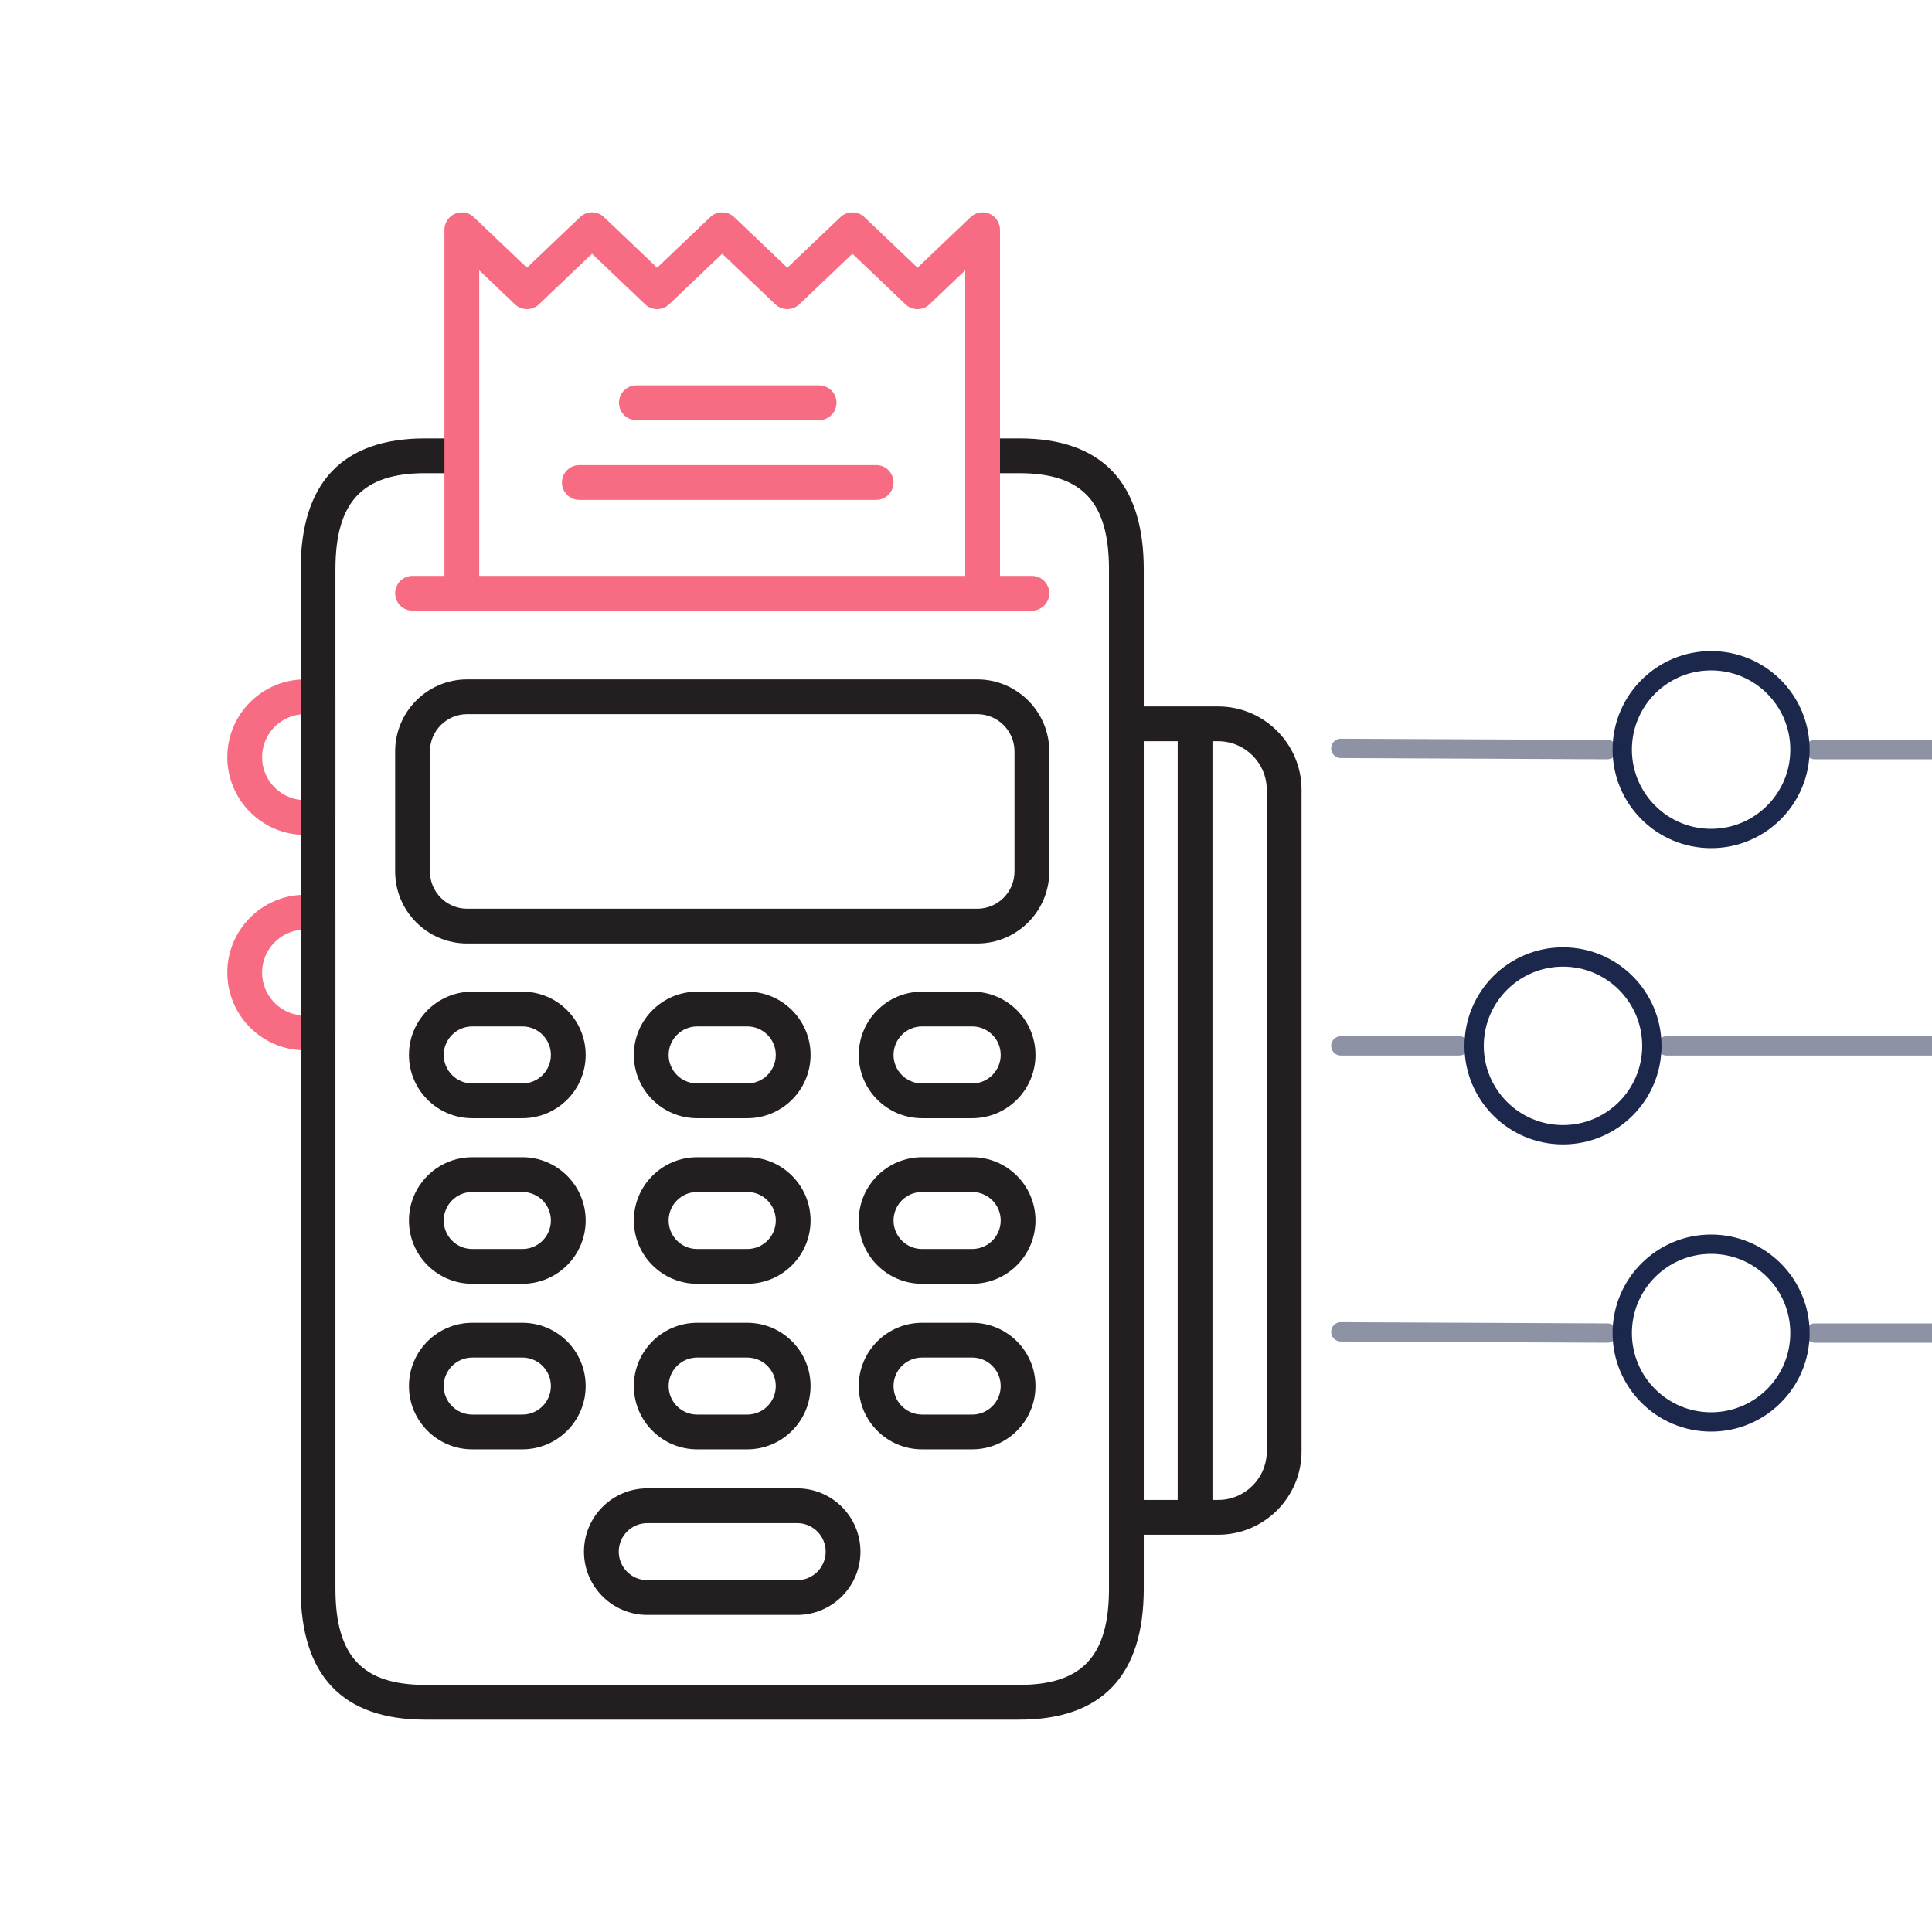 <svg width="500" height="500" viewBox="0 0 500 500" fill="none" xmlns="http://www.w3.org/2000/svg">
<g clip-path="url(#clip0_1611_1739)">
<path d="M82.311 216.074H78.95C67.853 216.074 58.826 207.046 58.826 195.95C58.826 184.854 67.853 175.826 78.95 175.826H82.311C84.796 175.826 86.811 177.841 86.811 180.326V211.574C86.811 214.06 84.796 216.074 82.311 216.074ZM77.811 184.884C72.21 185.456 67.826 190.201 67.826 195.95C67.826 201.7 72.21 206.444 77.811 207.017V184.884Z" fill="#F76C82"/>
<path d="M82.311 271.823H78.95C67.853 271.823 58.826 262.795 58.826 251.699C58.826 240.603 67.853 231.575 78.95 231.575H82.311C84.796 231.575 86.811 233.59 86.811 236.075V267.323C86.811 269.808 84.796 271.823 82.311 271.823ZM77.811 240.633C72.21 241.205 67.826 245.95 67.826 251.699C67.826 257.448 72.21 262.193 77.811 262.765V240.633Z" fill="#F76C82"/>
<path d="M271.554 194.466C271.554 184.188 263.192 175.826 252.914 175.826H120.902C110.624 175.826 102.263 184.188 102.263 194.466V225.54C102.263 235.818 110.624 244.18 120.902 244.18H252.914C263.192 244.18 271.554 235.818 271.554 225.54L271.554 194.466ZM262.554 225.54C262.554 230.856 258.229 235.18 252.914 235.18H120.902C115.587 235.18 111.263 230.856 111.263 225.54V194.466C111.263 189.15 115.587 184.826 120.902 184.826H252.914C258.229 184.826 262.554 189.15 262.554 194.466L262.554 225.54Z" fill="#231F20"/>
<path d="M122.213 289.394H135.194C144.225 289.394 151.571 282.048 151.571 273.017C151.571 263.987 144.225 256.64 135.194 256.64H122.213C113.183 256.64 105.836 263.987 105.836 273.017C105.836 282.048 113.183 289.394 122.213 289.394ZM122.213 265.64H135.194C139.262 265.64 142.571 268.95 142.571 273.017C142.571 277.085 139.262 280.394 135.194 280.394H122.213C118.146 280.394 114.836 277.085 114.836 273.017C114.836 268.95 118.146 265.64 122.213 265.64Z" fill="#231F20"/>
<path d="M180.418 289.394H193.399C202.429 289.394 209.775 282.048 209.775 273.017C209.775 263.987 202.429 256.64 193.399 256.64H180.418C171.388 256.64 164.041 263.987 164.041 273.017C164.041 282.048 171.388 289.394 180.418 289.394ZM180.418 265.64H193.399C197.466 265.64 200.775 268.95 200.775 273.017C200.775 277.085 197.466 280.394 193.399 280.394H180.418C176.35 280.394 173.041 277.085 173.041 273.017C173.041 268.95 176.35 265.64 180.418 265.64Z" fill="#231F20"/>
<path d="M251.603 256.64H238.622C229.592 256.64 222.245 263.987 222.245 273.017C222.245 282.048 229.592 289.394 238.622 289.394H251.603C260.633 289.394 267.98 282.048 267.98 273.017C267.98 263.987 260.633 256.64 251.603 256.64ZM251.603 280.394H238.622C234.554 280.394 231.245 277.085 231.245 273.017C231.245 268.949 234.554 265.64 238.622 265.64H251.603C255.671 265.64 258.98 268.949 258.98 273.017C258.98 277.085 255.671 280.394 251.603 280.394Z" fill="#231F20"/>
<path d="M122.213 332.243H135.194C144.225 332.243 151.571 324.896 151.571 315.866C151.571 306.836 144.225 299.489 135.194 299.489H122.213C113.183 299.489 105.836 306.836 105.836 315.866C105.836 324.896 113.183 332.243 122.213 332.243ZM122.213 308.489H135.194C139.262 308.489 142.571 311.798 142.571 315.866C142.571 319.934 139.262 323.243 135.194 323.243H122.213C118.146 323.243 114.836 319.934 114.836 315.866C114.836 311.798 118.146 308.489 122.213 308.489Z" fill="#231F20"/>
<path d="M180.418 332.243H193.399C202.429 332.243 209.775 324.896 209.775 315.866C209.775 306.836 202.429 299.489 193.399 299.489H180.418C171.388 299.489 164.041 306.836 164.041 315.866C164.041 324.896 171.388 332.243 180.418 332.243ZM180.418 308.489H193.399C197.466 308.489 200.775 311.798 200.775 315.866C200.775 319.934 197.466 323.243 193.399 323.243H180.418C176.35 323.243 173.041 319.934 173.041 315.866C173.041 311.798 176.35 308.489 180.418 308.489Z" fill="#231F20"/>
<path d="M251.603 299.489H238.622C229.592 299.489 222.245 306.836 222.245 315.866C222.245 324.896 229.592 332.243 238.622 332.243H251.603C260.633 332.243 267.98 324.896 267.98 315.866C267.98 306.836 260.633 299.489 251.603 299.489ZM251.603 323.242H238.622C234.554 323.242 231.245 319.933 231.245 315.865C231.245 311.798 234.554 308.489 238.622 308.489H251.603C255.671 308.489 258.98 311.798 258.98 315.865C258.98 319.933 255.671 323.242 251.603 323.242Z" fill="#231F20"/>
<path d="M122.213 375.091H135.194C144.225 375.091 151.571 367.744 151.571 358.714C151.571 349.684 144.225 342.337 135.194 342.337H122.213C113.183 342.337 105.836 349.684 105.836 358.714C105.836 367.744 113.183 375.091 122.213 375.091ZM122.213 351.337H135.194C139.262 351.337 142.571 354.646 142.571 358.714C142.571 362.782 139.262 366.091 135.194 366.091H122.213C118.146 366.091 114.836 362.782 114.836 358.714C114.836 354.646 118.146 351.337 122.213 351.337Z" fill="#231F20"/>
<path d="M180.418 375.091H193.399C202.429 375.091 209.775 367.744 209.775 358.714C209.775 349.684 202.429 342.337 193.399 342.337H180.418C171.388 342.337 164.041 349.684 164.041 358.714C164.041 367.744 171.388 375.091 180.418 375.091ZM180.418 351.337H193.399C197.466 351.337 200.775 354.646 200.775 358.714C200.775 362.782 197.466 366.091 193.399 366.091H180.418C176.35 366.091 173.041 362.782 173.041 358.714C173.041 354.646 176.35 351.337 180.418 351.337Z" fill="#231F20"/>
<path d="M167.508 417.939H206.309C215.338 417.939 222.685 410.593 222.685 401.562C222.685 392.532 215.338 385.186 206.309 385.186H167.508C158.478 385.186 151.131 392.532 151.131 401.562C151.131 410.593 158.478 417.939 167.508 417.939ZM167.508 394.186H206.309C210.376 394.186 213.685 397.495 213.685 401.562C213.685 405.63 210.376 408.939 206.309 408.939H167.508C163.44 408.939 160.131 405.63 160.131 401.562C160.131 397.495 163.44 394.186 167.508 394.186Z" fill="#231F20"/>
<path d="M238.622 375.091H251.603C260.633 375.091 267.98 367.744 267.98 358.714C267.98 349.684 260.633 342.337 251.603 342.337H238.622C229.592 342.337 222.245 349.684 222.245 358.714C222.245 367.744 229.592 375.091 238.622 375.091ZM238.622 351.337H251.603C255.671 351.337 258.98 354.646 258.98 358.714C258.98 362.782 255.671 366.091 251.603 366.091H238.622C234.554 366.091 231.245 362.782 231.245 358.714C231.245 354.646 234.554 351.337 238.622 351.337Z" fill="#231F20"/>
<path d="M315.253 182.829H296.005V147.359C296.005 124.866 285.159 113.461 263.767 113.461H258.226C255.741 113.461 253.726 115.476 253.726 117.961C253.726 120.447 255.741 122.461 258.226 122.461H263.767C280.056 122.461 287.005 129.907 287.005 147.359V187.329V392.689V411.15C287.005 428.601 280.056 436.048 263.767 436.048H110.049C93.761 436.048 86.811 428.601 86.811 411.15V147.359C86.811 129.907 93.761 122.461 110.049 122.461H116.976C119.461 122.461 121.476 120.447 121.476 117.961C121.476 115.476 119.461 113.461 116.976 113.461H110.049C88.657 113.461 77.811 124.866 77.811 147.359V411.15C77.811 433.643 88.657 445.048 110.049 445.048H263.768C285.159 445.048 296.005 433.643 296.005 411.15V397.189H315.253C327.155 397.189 336.839 387.505 336.839 375.603V204.415C336.839 192.513 327.155 182.829 315.253 182.829ZM296.005 191.829H304.783V388.189H296.005V191.829ZM327.839 375.603C327.839 382.543 322.193 388.189 315.253 388.189H313.783V191.829H315.253C322.193 191.829 327.839 197.475 327.839 204.415V375.603Z" fill="#231F20"/>
<path d="M267.054 149.034H258.796V59.452C258.796 57.652 257.724 56.025 256.069 55.316C254.413 54.607 252.495 54.953 251.192 56.194L237.449 69.286L223.706 56.194C221.968 54.538 219.236 54.539 217.498 56.194L203.755 69.286L190.012 56.194C188.274 54.538 185.542 54.538 183.804 56.194L170.061 69.286L156.318 56.194C154.58 54.539 151.849 54.538 150.11 56.194L136.367 69.286L122.624 56.194C121.322 54.953 119.404 54.607 117.747 55.316C116.093 56.025 115.02 57.652 115.02 59.452V149.034H106.763C104.277 149.034 102.263 151.048 102.263 153.534C102.263 156.019 104.277 158.034 106.763 158.034H119.52H254.296H267.054C269.539 158.034 271.554 156.019 271.554 153.534C271.554 151.048 269.539 149.034 267.054 149.034ZM124.02 149.034V69.954L133.263 78.759C135.001 80.415 137.733 80.415 139.471 78.759L153.214 65.667L166.957 78.759C168.695 80.415 171.427 80.415 173.165 78.759L186.908 65.667L200.651 78.759C202.39 80.415 205.121 80.415 206.859 78.759L220.602 65.667L234.345 78.759C236.084 80.415 238.815 80.415 240.553 78.759L249.797 69.954V149.034H124.02Z" fill="#F76C82"/>
<path d="M164.688 108.738H211.989C214.475 108.738 216.489 106.724 216.489 104.238C216.489 101.753 214.475 99.738 211.989 99.738H164.688C162.202 99.738 160.188 101.753 160.188 104.238C160.188 106.724 162.202 108.738 164.688 108.738Z" fill="#F76C82"/>
<path d="M226.745 120.37H149.932C147.446 120.37 145.432 122.384 145.432 124.87C145.432 127.355 147.446 129.37 149.932 129.37H226.745C229.23 129.37 231.245 127.355 231.245 124.87C231.245 122.384 229.23 120.37 226.745 120.37Z" fill="#F76C82"/>
<path d="M404.5 247.667C417.203 247.667 427.5 257.964 427.5 270.667C427.5 283.369 417.203 293.667 404.5 293.667C391.797 293.667 381.5 283.369 381.5 270.667C381.5 257.964 391.797 247.667 404.5 247.667Z" stroke="#1C274C" stroke-width="5"/>
<path d="M442.833 171C430.131 171 419.833 181.297 419.833 194C419.833 206.702 430.131 217 442.833 217C455.536 217 465.833 206.702 465.833 194C465.833 181.297 455.536 171 442.833 171Z" stroke="#1C274C" stroke-width="5"/>
<path opacity="0.5" d="M431.333 270.667L500.333 270.667" stroke="#1C274C" stroke-width="5" stroke-linecap="round"/>
<path opacity="0.5" d="M416 194L347 193.682" stroke="#1C274C" stroke-width="5" stroke-linecap="round"/>
<path opacity="0.5" d="M347 270.667L377.667 270.667" stroke="#1C274C" stroke-width="5" stroke-linecap="round"/>
<path opacity="0.5" d="M500.333 194L469.667 194" stroke="#1C274C" stroke-width="5" stroke-linecap="round"/>
<path d="M442.833 322C430.131 322 419.833 332.297 419.833 345C419.833 357.702 430.131 368 442.833 368C455.536 368 465.833 357.702 465.833 345C465.833 332.297 455.536 322 442.833 322Z" stroke="#1C274C" stroke-width="5"/>
<path opacity="0.5" d="M416 345L347 344.682" stroke="#1C274C" stroke-width="5" stroke-linecap="round"/>
<path opacity="0.5" d="M500.333 345L469.667 345" stroke="#1C274C" stroke-width="5" stroke-linecap="round"/>
</g>
<defs>
<clipPath id="clip0_1611_1739">
<rect width="500" height="500" fill="white"/>
</clipPath>
</defs>
</svg>
